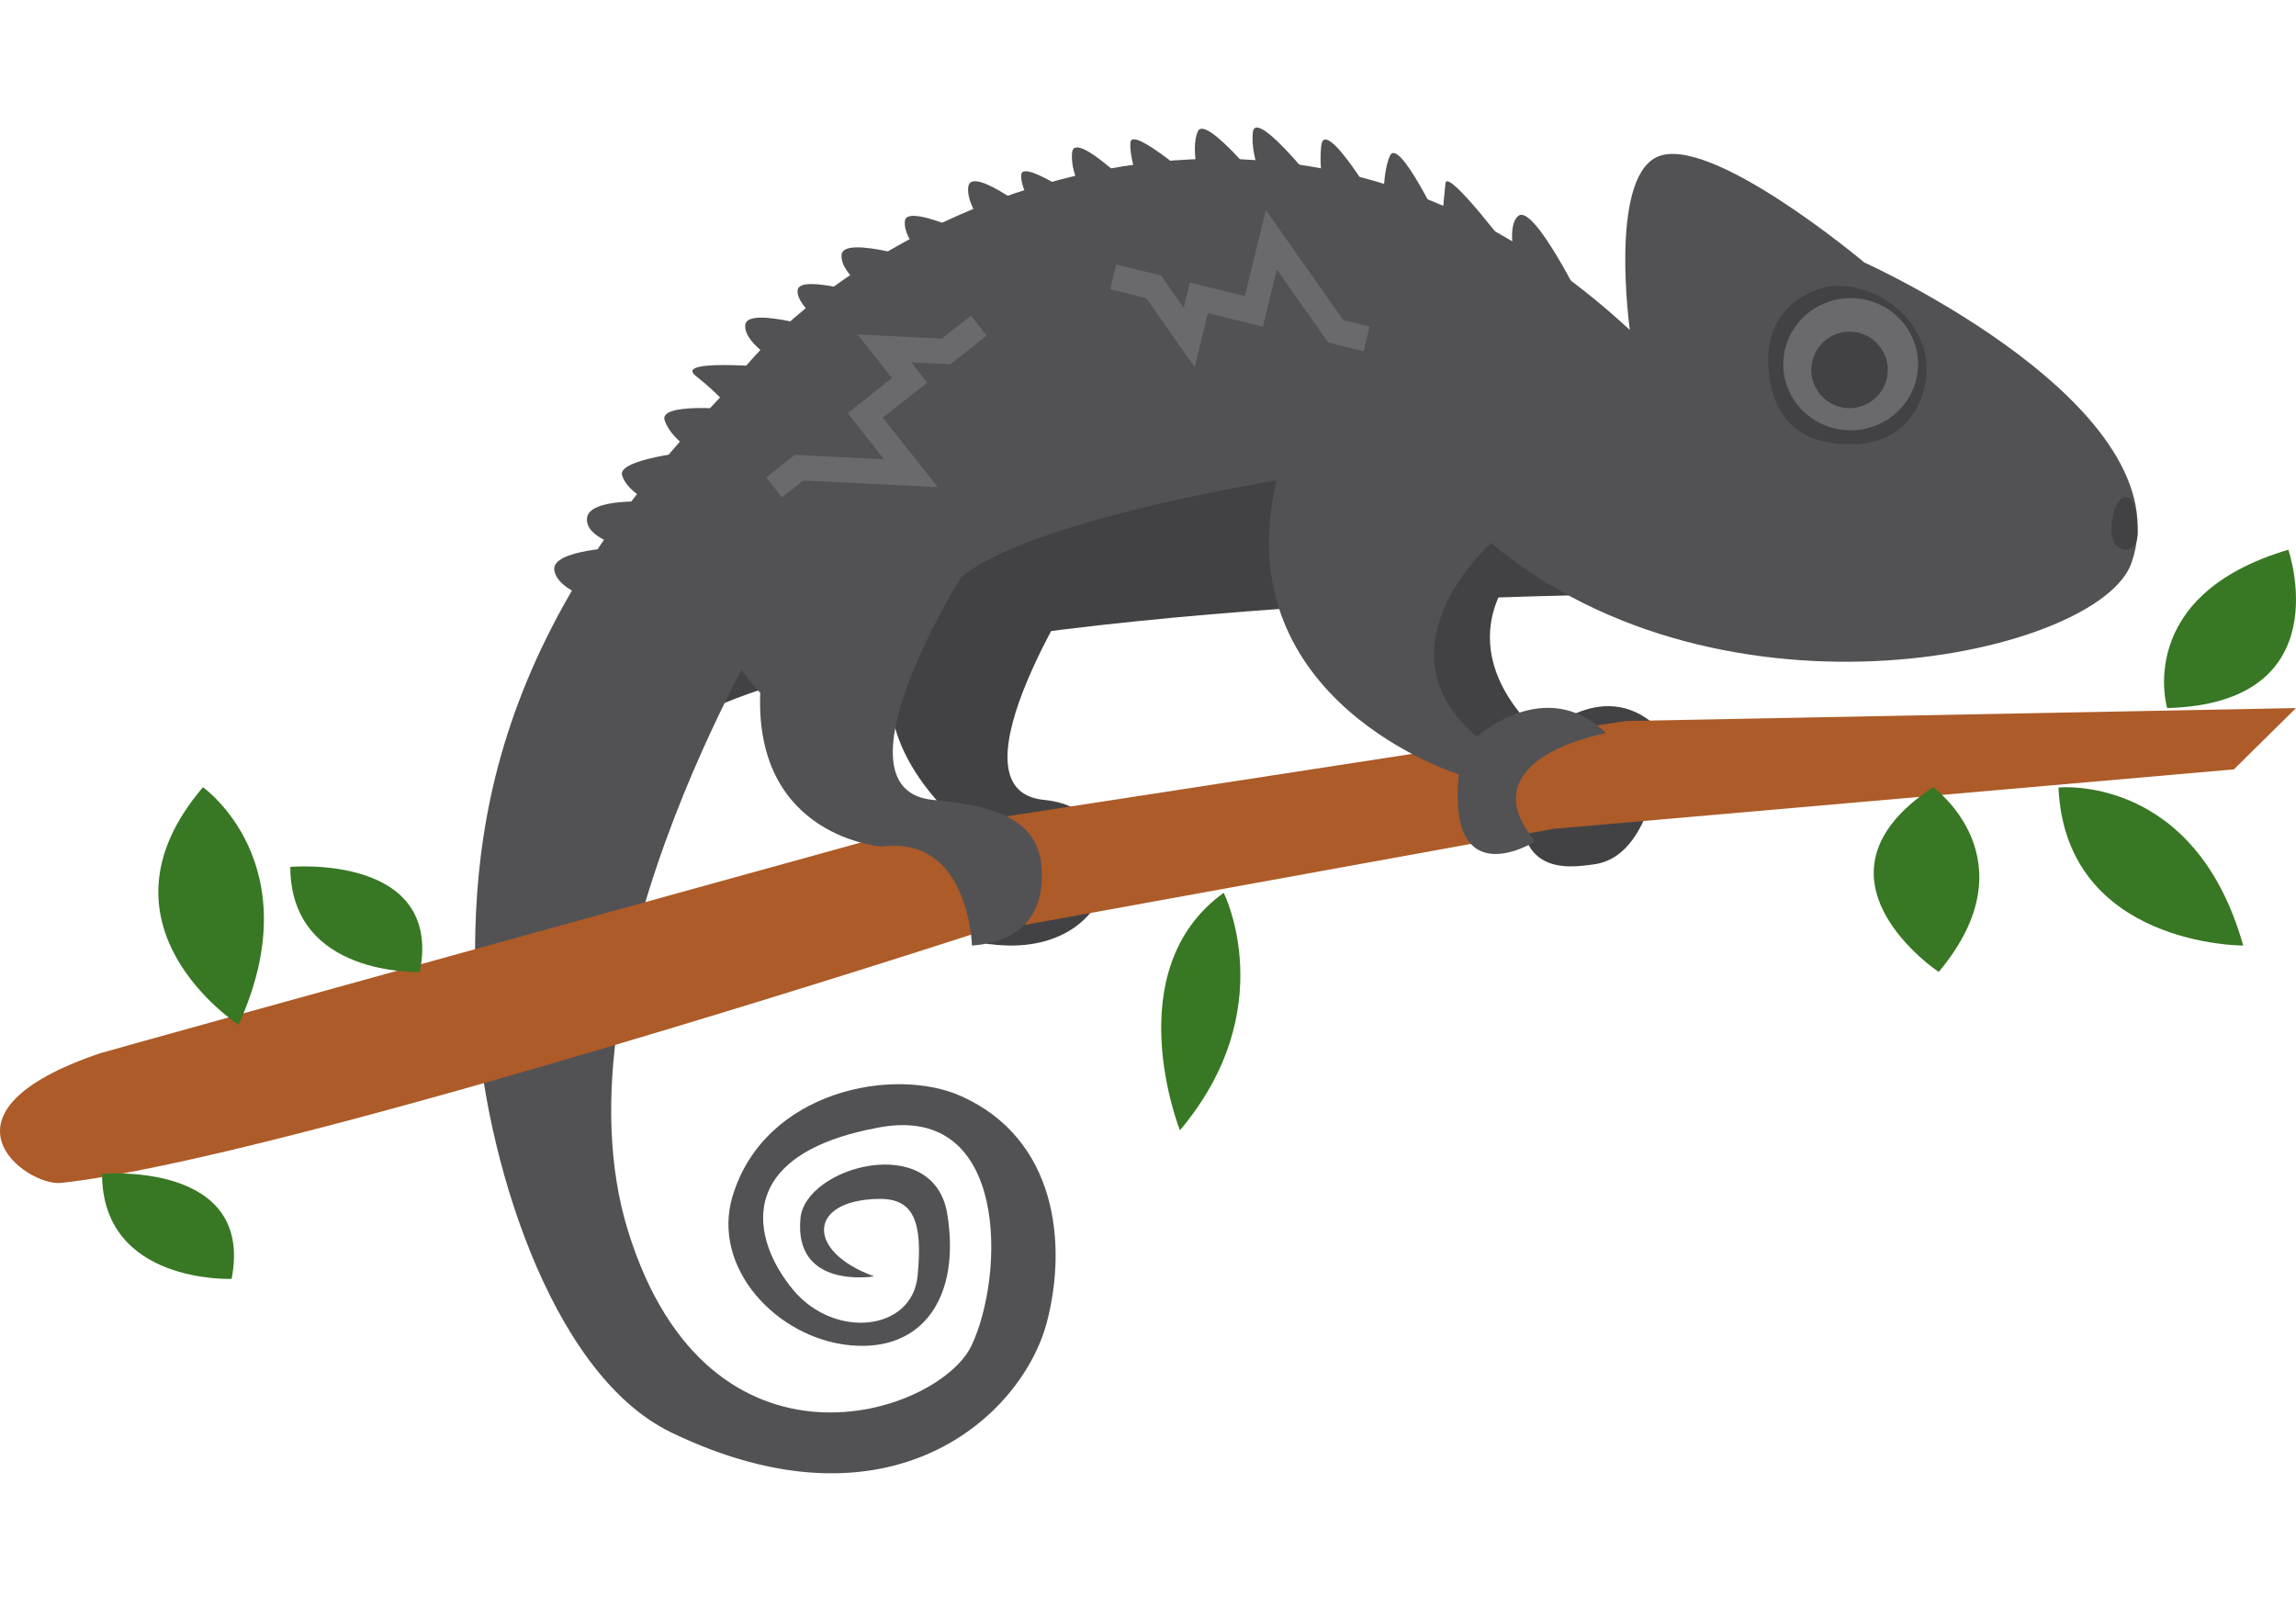 <svg width="180" height="126" viewBox="0 0 180 126" fill="none" xmlns="http://www.w3.org/2000/svg">
    <path d="M106.069 36.907C102.251 54.865 119.503 60.767 119.503 60.767C118.076 68.844 122.899 68.053 124.989 67.767C130.094 67.053 130.345 57.426 130.345 57.426C125.924 52.634 120.84 57.712 120.84 57.712C113.163 50.524 118.8 44.754 118.8 44.754L106.059 36.897L106.069 36.907Z" fill="#424244"/>
    <path d="M66.993 30.689C59.197 42.709 69.837 53.461 69.837 53.461C69.133 60.597 76.929 65.947 76.929 65.947C75.02 74.383 77.632 74.029 77.632 74.029C88.24 75.39 89.866 63.485 81.85 62.717C73.813 61.938 85.239 44.651 85.239 44.651L66.983 30.689H66.993Z" fill="#424244"/>
    <path d="M125.599 46.64C125.599 46.64 74.618 47.137 55.862 55.517L59.267 32.842L88.076 24.483C88.076 24.483 131.833 26.451 125.599 46.65V46.64Z" fill="#424244"/>
    <path d="M61.23 46.993C61.23 46.993 42.907 76.166 49.249 96.555C55.592 116.943 73.579 110.944 76.166 105.499C78.753 100.043 79.132 86.557 68.99 88.386C57.323 90.492 58.958 97.278 62.194 101.149C65.43 105.02 71.501 104.382 71.934 100.064C72.367 95.746 71.599 93.97 68.936 94.002C63.319 94.066 63.135 98.118 68.525 100.075C68.525 100.075 62.204 101.149 62.756 95.501C63.157 91.46 73.201 88.695 74.261 95.172C75.322 101.638 72.389 106.031 66.642 105.478C60.895 104.925 55.743 99.405 57.431 93.789C59.942 85.472 70.127 83.59 75.365 85.951C82.822 89.301 83.688 97.49 82.075 103.659C80.138 111.029 69.802 120.601 52.626 112.316C42.885 107.615 37.95 89.939 37.398 80.038C36.586 65.478 38.156 48.078 61.111 26.552L61.219 47.014L61.23 46.993Z" fill="#525255"/>
    <path d="M7.934 82.56C8.617 82.328 69.874 65.398 69.874 65.398L127.443 56.532L180 55.517L175.129 60.325L121.813 64.986L76.133 73.282C76.133 73.282 22.058 90.877 4.788 92.748C2.076 93.043 -5.984 87.231 7.945 82.55L7.934 82.56Z" fill="#AD5B28"/>
    <path d="M146.113 20.544C146.113 20.544 133.944 10.324 129.859 12.33C126.138 14.155 127.774 25.871 127.774 25.871C98.73 -1.021 64.649 18.782 56.703 31.061C48.758 43.34 59.601 54.324 59.601 54.324C59.152 65.711 69.161 66.38 69.161 66.38C75.984 65.499 76.198 74.138 76.198 74.138C80.85 73.788 81.908 70.795 81.641 67.855C81.288 63.992 77.481 63.133 73.15 62.719C64.959 61.923 75.3 45.325 75.3 45.325C80.39 40.825 100.066 37.673 100.066 37.673C96.003 55.014 114.364 60.713 114.364 60.713C113.423 70.328 120.352 65.977 120.352 65.977C114.93 59.429 125.902 57.487 125.902 57.487C121.197 52.859 115.786 57.763 115.786 57.763C107.616 50.832 116.898 42.576 116.898 42.576C135.238 57.89 164.581 51.289 167.094 44.157C171.393 31.931 146.103 20.555 146.103 20.555L146.113 20.544Z" fill="#525255"/>
    <path d="M124.138 23.914C124.138 23.914 120.249 15.944 119.035 16.926C118.154 17.633 118.724 20.103 118.724 20.103C118.724 20.103 113.449 13.063 113.32 14.382C113.191 15.712 112.987 17.749 112.987 17.749C112.987 17.749 109.646 10.635 108.959 12.229C108.271 13.812 108.497 16.926 108.497 16.926C108.497 16.926 103.835 8.851 103.577 11.458C103.319 14.066 104.168 15.723 104.168 15.723C104.168 15.723 98.431 8.228 98.217 10.392C98.002 12.556 99.409 15.058 99.409 15.058C99.409 15.058 94.553 8.914 93.909 10.297C93.275 11.68 94.124 14.562 94.124 14.562C94.124 14.562 88.753 9.812 88.624 11.163C88.484 12.524 89.698 15.628 89.698 15.628C89.698 15.628 84.241 10.033 84.047 11.965C83.854 13.897 85.53 16.219 85.53 16.219C85.53 16.219 80.191 12.398 80.062 13.696C79.933 15.005 81.738 17.317 81.738 17.317C81.738 17.317 76.098 12.767 75.905 14.678C75.711 16.588 78.59 19.565 78.59 19.565C78.59 19.565 71.103 15.691 70.942 17.327C70.781 18.953 73.026 20.642 73.026 20.642C73.026 20.642 66.14 18.362 65.979 19.966C65.818 21.57 68.815 23.354 68.815 23.354C68.815 23.354 62.659 21.391 62.531 22.753C62.391 24.114 65.495 26.152 65.495 26.152C65.495 26.152 58.588 23.872 58.427 25.476C58.266 27.08 61.789 28.917 61.789 28.917C61.789 28.917 52.626 27.967 54.549 29.477C56.472 30.986 57.278 32.105 57.278 32.105C57.278 32.105 51.605 31.535 52.11 32.97C52.615 34.406 54.334 35.388 54.334 35.388C54.334 35.388 48.372 35.979 48.77 37.267C49.167 38.565 50.972 39.346 50.972 39.346C50.972 39.346 46.181 39.008 46.02 40.623C45.858 42.227 48.974 42.903 48.974 42.903C48.974 42.903 43.119 43.03 43.463 44.75C43.796 46.471 47.276 47.241 47.276 47.241C47.276 47.241 77.516 20.061 96.133 21.845C114.749 23.629 124.116 23.903 124.116 23.903L124.138 23.914Z" fill="#525255"/>
    <path fill-rule="evenodd" clip-rule="evenodd" d="M106.902 27.542L104.134 26.864L100.104 21.129L99.007 25.61L94.698 24.555L93.661 28.788L89.858 23.37L87.036 22.679L87.51 20.743L91.03 21.605L92.798 24.123L93.279 22.155L97.589 23.21L99.24 16.467L105.306 25.099L107.376 25.606L106.902 27.542Z" fill="#6A6A6C"/>
    <path fill-rule="evenodd" clip-rule="evenodd" d="M60.072 37.435L62.308 35.667L69.309 36.012L66.448 32.394L69.929 29.642L67.225 26.223L73.837 26.552L76.116 24.75L77.352 26.314L74.509 28.562L71.436 28.409L72.693 29.998L69.212 32.749L73.518 38.195L62.98 37.676L61.308 38.998L60.072 37.435Z" fill="#6A6A6C"/>
    <path d="M143.862 22.418C142.155 22.479 138.472 24.043 138.625 28.444C138.779 32.845 141.119 35.051 145.684 34.81C150.249 34.559 151.697 29.988 150.767 27.16C149.837 24.333 146.844 22.308 143.862 22.418Z" fill="#424244"/>
    <path d="M150.345 29.059C150.064 31.906 147.476 33.99 144.575 33.715C141.674 33.44 139.539 30.9 139.83 28.054C140.11 25.207 142.699 23.122 145.6 23.397C148.501 23.673 150.625 26.212 150.345 29.059Z" fill="#6A6A6C"/>
    <path d="M147.987 29.287C147.821 30.938 146.355 32.142 144.713 31.987C143.062 31.822 141.858 30.355 142.013 28.714C142.179 27.063 143.645 25.859 145.287 26.014C146.938 26.179 148.142 27.646 147.987 29.287Z" fill="#424244"/>
    <path d="M167.411 40.012C167 38.107 165.549 38.898 165.517 41.626C165.58 43.547 167.663 43.628 167.584 41.675C167.568 41.109 167.521 40.577 167.411 40.012Z" fill="#424244"/>
    <path d="M161.379 61.747C161.379 61.747 172.054 60.624 175.862 74.138C175.862 74.138 161.938 74.183 161.379 61.747Z" fill="#387723"/>
    <path d="M169.9 55.517C169.9 55.517 167.248 46.696 179.398 43.103C179.398 43.103 183.581 55.148 169.9 55.517Z" fill="#387723"/>
    <path d="M151.551 61.724C151.551 61.724 159.399 67.37 151.989 76.207C151.989 76.207 140.829 68.776 151.551 61.724Z" fill="#387723"/>
    <path d="M95.935 70C95.935 70 100.522 79.113 92.503 88.621C92.503 88.621 87.51 76.09 95.935 70Z" fill="#387723"/>
    <path d="M15.912 61.724C15.912 61.724 24.447 67.738 18.702 80.345C18.702 80.345 6.653 72.563 15.912 61.724Z" fill="#387723"/>
    <path d="M32.916 76.204C32.916 76.204 22.77 76.618 22.759 67.968C22.759 67.968 34.733 66.906 32.916 76.204Z" fill="#387723"/>
    <path d="M18.157 100.273C18.157 100.273 8.011 100.687 8 92.037C8 92.037 19.975 90.975 18.157 100.273Z" fill="#387723"/>
</svg>
